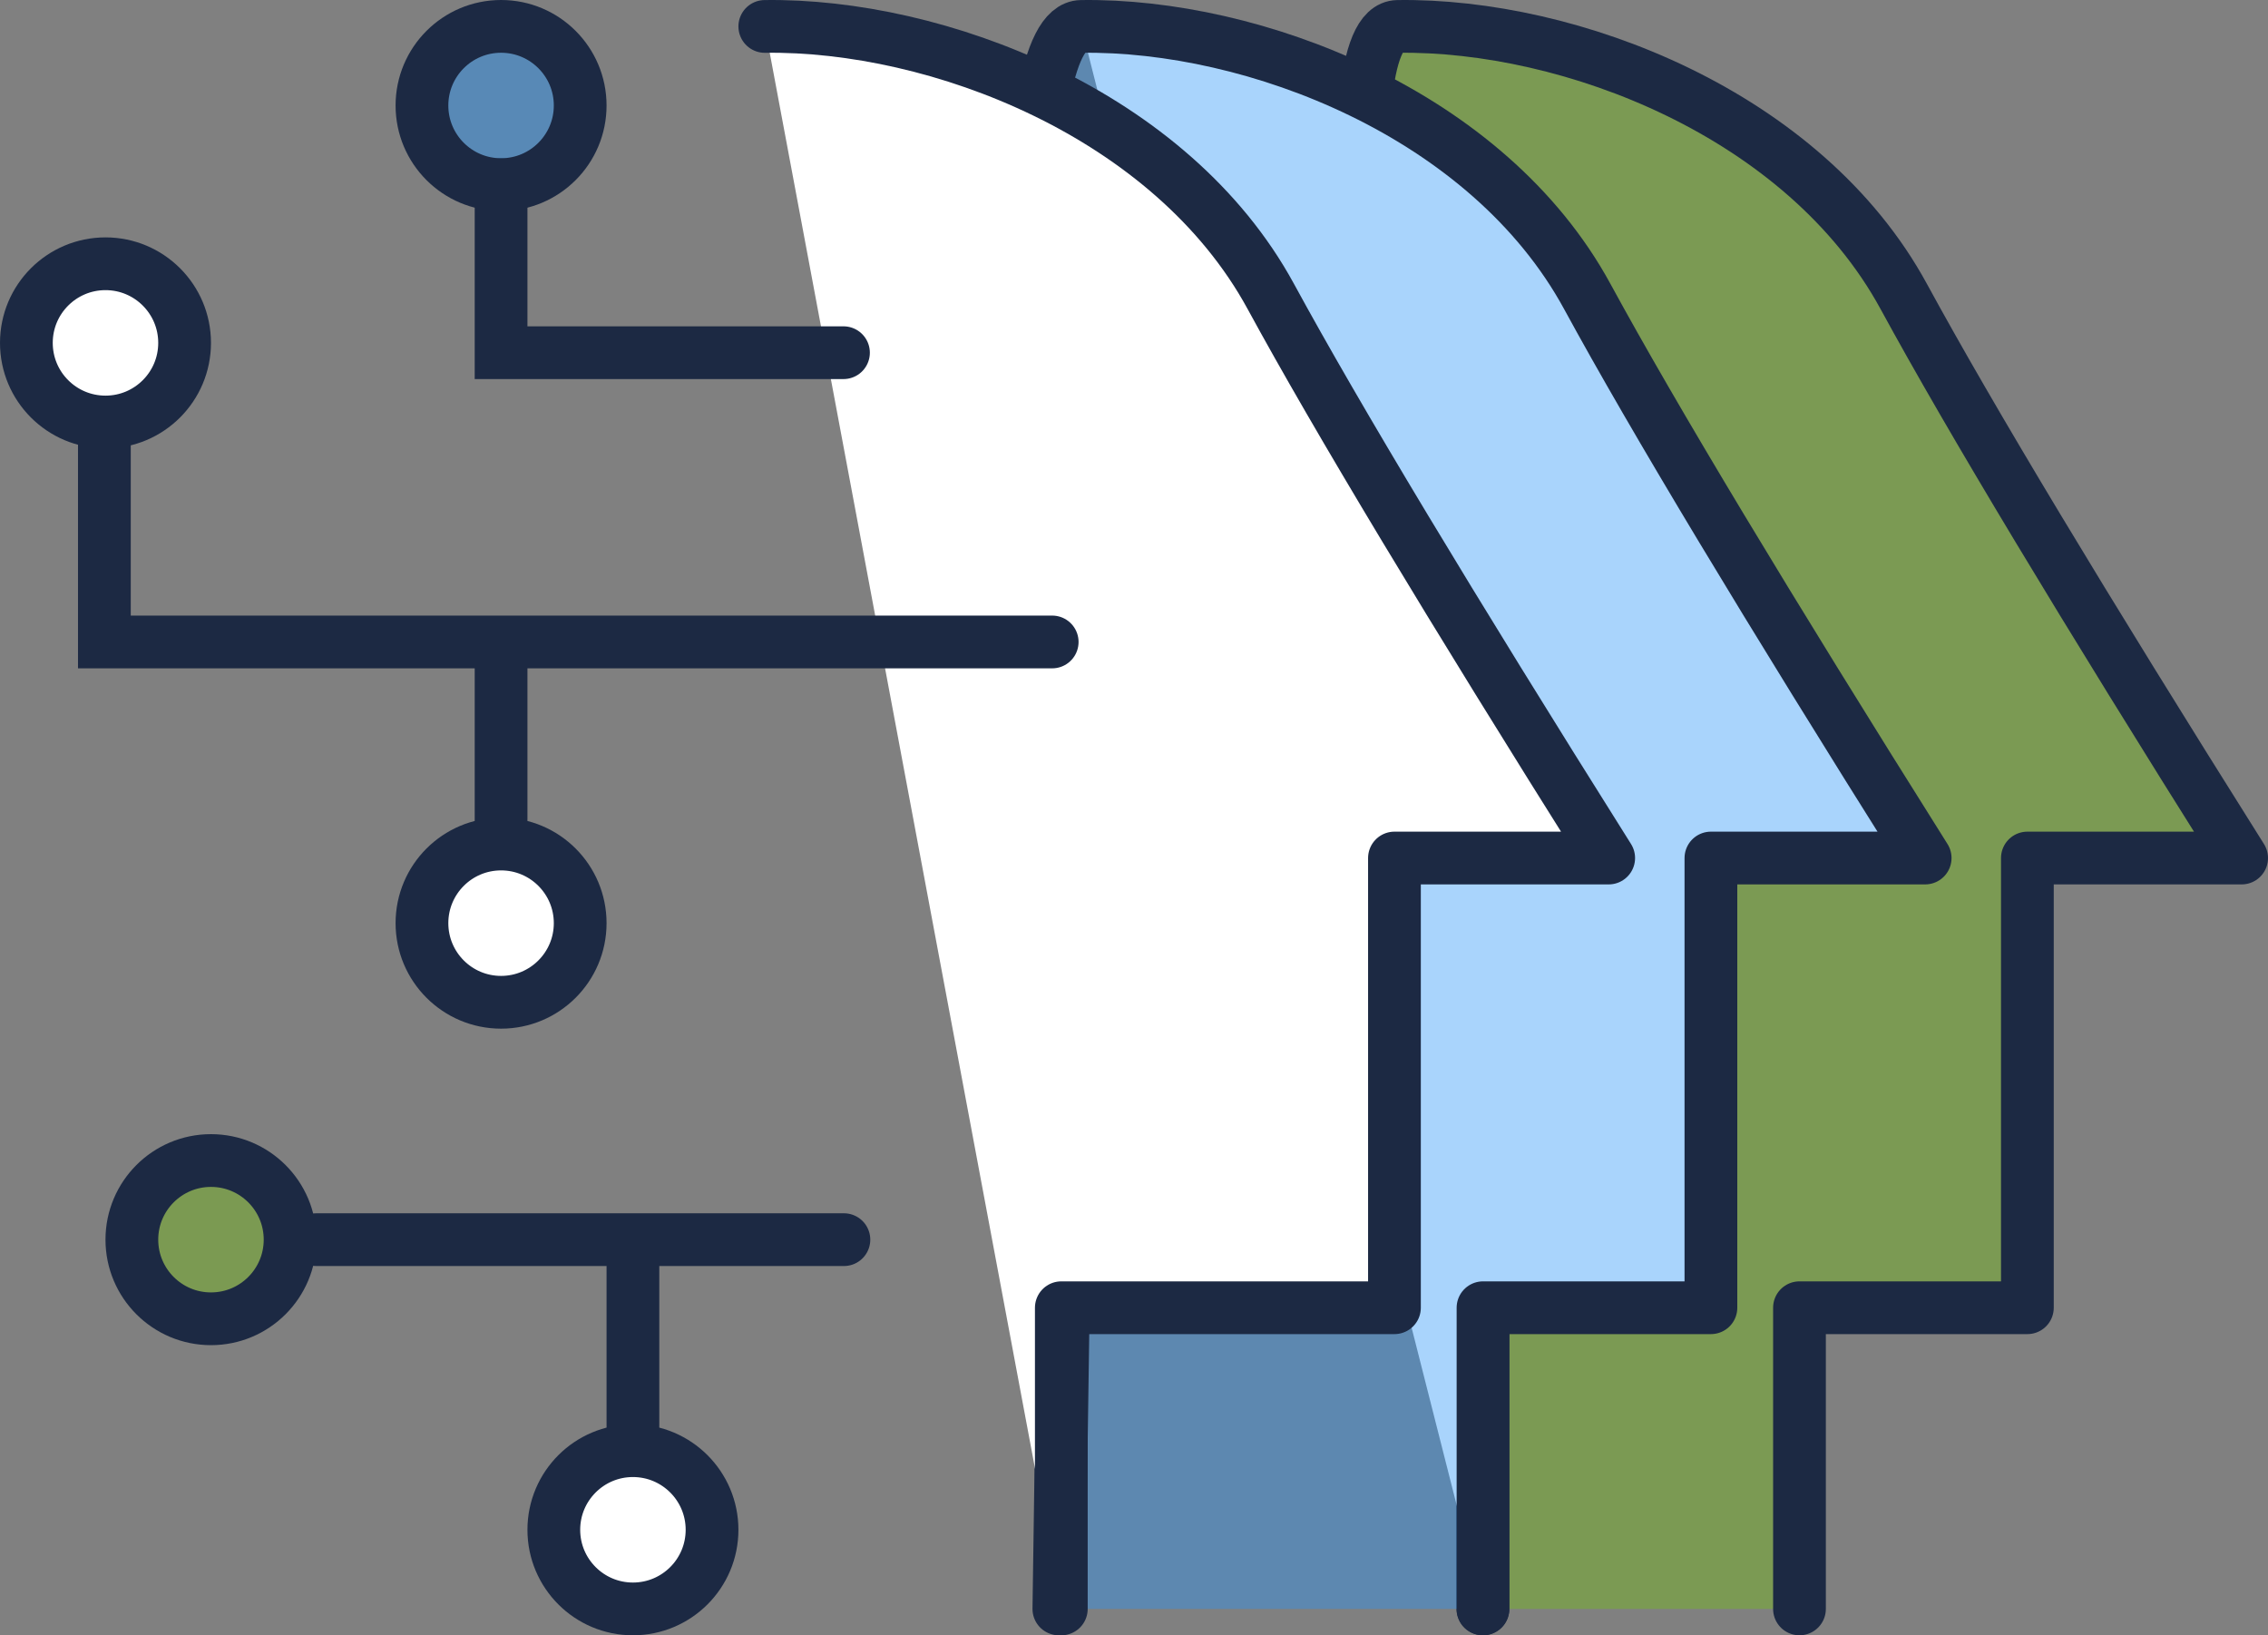 <svg xmlns="http://www.w3.org/2000/svg" width="86" height="62" viewBox="0 0 86 62">
  <rect x="0" y="0" width="86" height="62" fill="#808080" stroke="none"/>
  <g fill="none" fill-rule="evenodd" transform="translate(1 1)">
    <path fill="#75C20F" fill-opacity=".4" stroke="#1C2943" stroke-linecap="round" stroke-linejoin="round" stroke-width="2" d="M67.234,60 L67.234,48.581 L75.876,48.581 L75.876,31.531 L84,31.531 C77.974,21.957 73.703,14.86 71.187,10.239 C67.413,3.308 58.528,-0.091 52,0.002 C49.441,0.038 50.517,15.587 55.229,46.648 L55.229,60"/>
    <path fill="#FFF" d="M55.234,60 L55.234,48.581 L63.876,48.581 L63.876,31.531 L72,31.531 C65.974,21.957 61.703,14.86 59.187,10.239 C55.413,3.308 46.528,-0.091 40,0.002"/>
    <path fill="#2893F9" fill-opacity=".4" stroke="#1C2943" stroke-linecap="round" stroke-linejoin="round" stroke-width="2" d="M55.234,60 L55.234,48.581 L63.876,48.581 L63.876,31.531 L72,31.531 C65.974,21.957 61.703,14.86 59.187,10.239 C55.413,3.308 46.528,-0.091 40,0.002 C37.454,0.038 37.238,15.39 39.354,46.059 L39.151,60"/>
    <path fill="#FFF" stroke="#1C2943" stroke-linecap="round" stroke-linejoin="round" stroke-width="2" d="M39.244,60 L39.244,48.581 L51.876,48.581 L51.876,31.531 L60,31.531 C53.974,21.957 49.703,14.86 47.187,10.239 C43.413,3.308 34.528,-0.091 28,0.002"/>
    <g stroke="#1C2943" stroke-width="2">
      <circle cx="3" cy="12" r="3" fill="#FFF"/>
      <polyline stroke-linecap="round" points="18 6 18 12.372 30.984 12.372"/>
      <circle cx="18" cy="3" r="3" fill="#2893F9" fill-opacity=".448"/>
      <circle cx="18" cy="34" r="3" fill="#FFF"/>
      <circle cx="7" cy="46" r="3" fill="#75C20F" fill-opacity=".397"/>
      <circle cx="23" cy="57" r="3" fill="#FFF"/>
      <polyline stroke-linecap="round" points="2.958 15.301 2.958 23.339 17.536 23.339 38.898 23.339"/>
      <path stroke-linecap="round" d="M18 30.073L18 24M23 53.073L23 47M11 46L31 46"/>
    </g>
  </g>
</svg>
